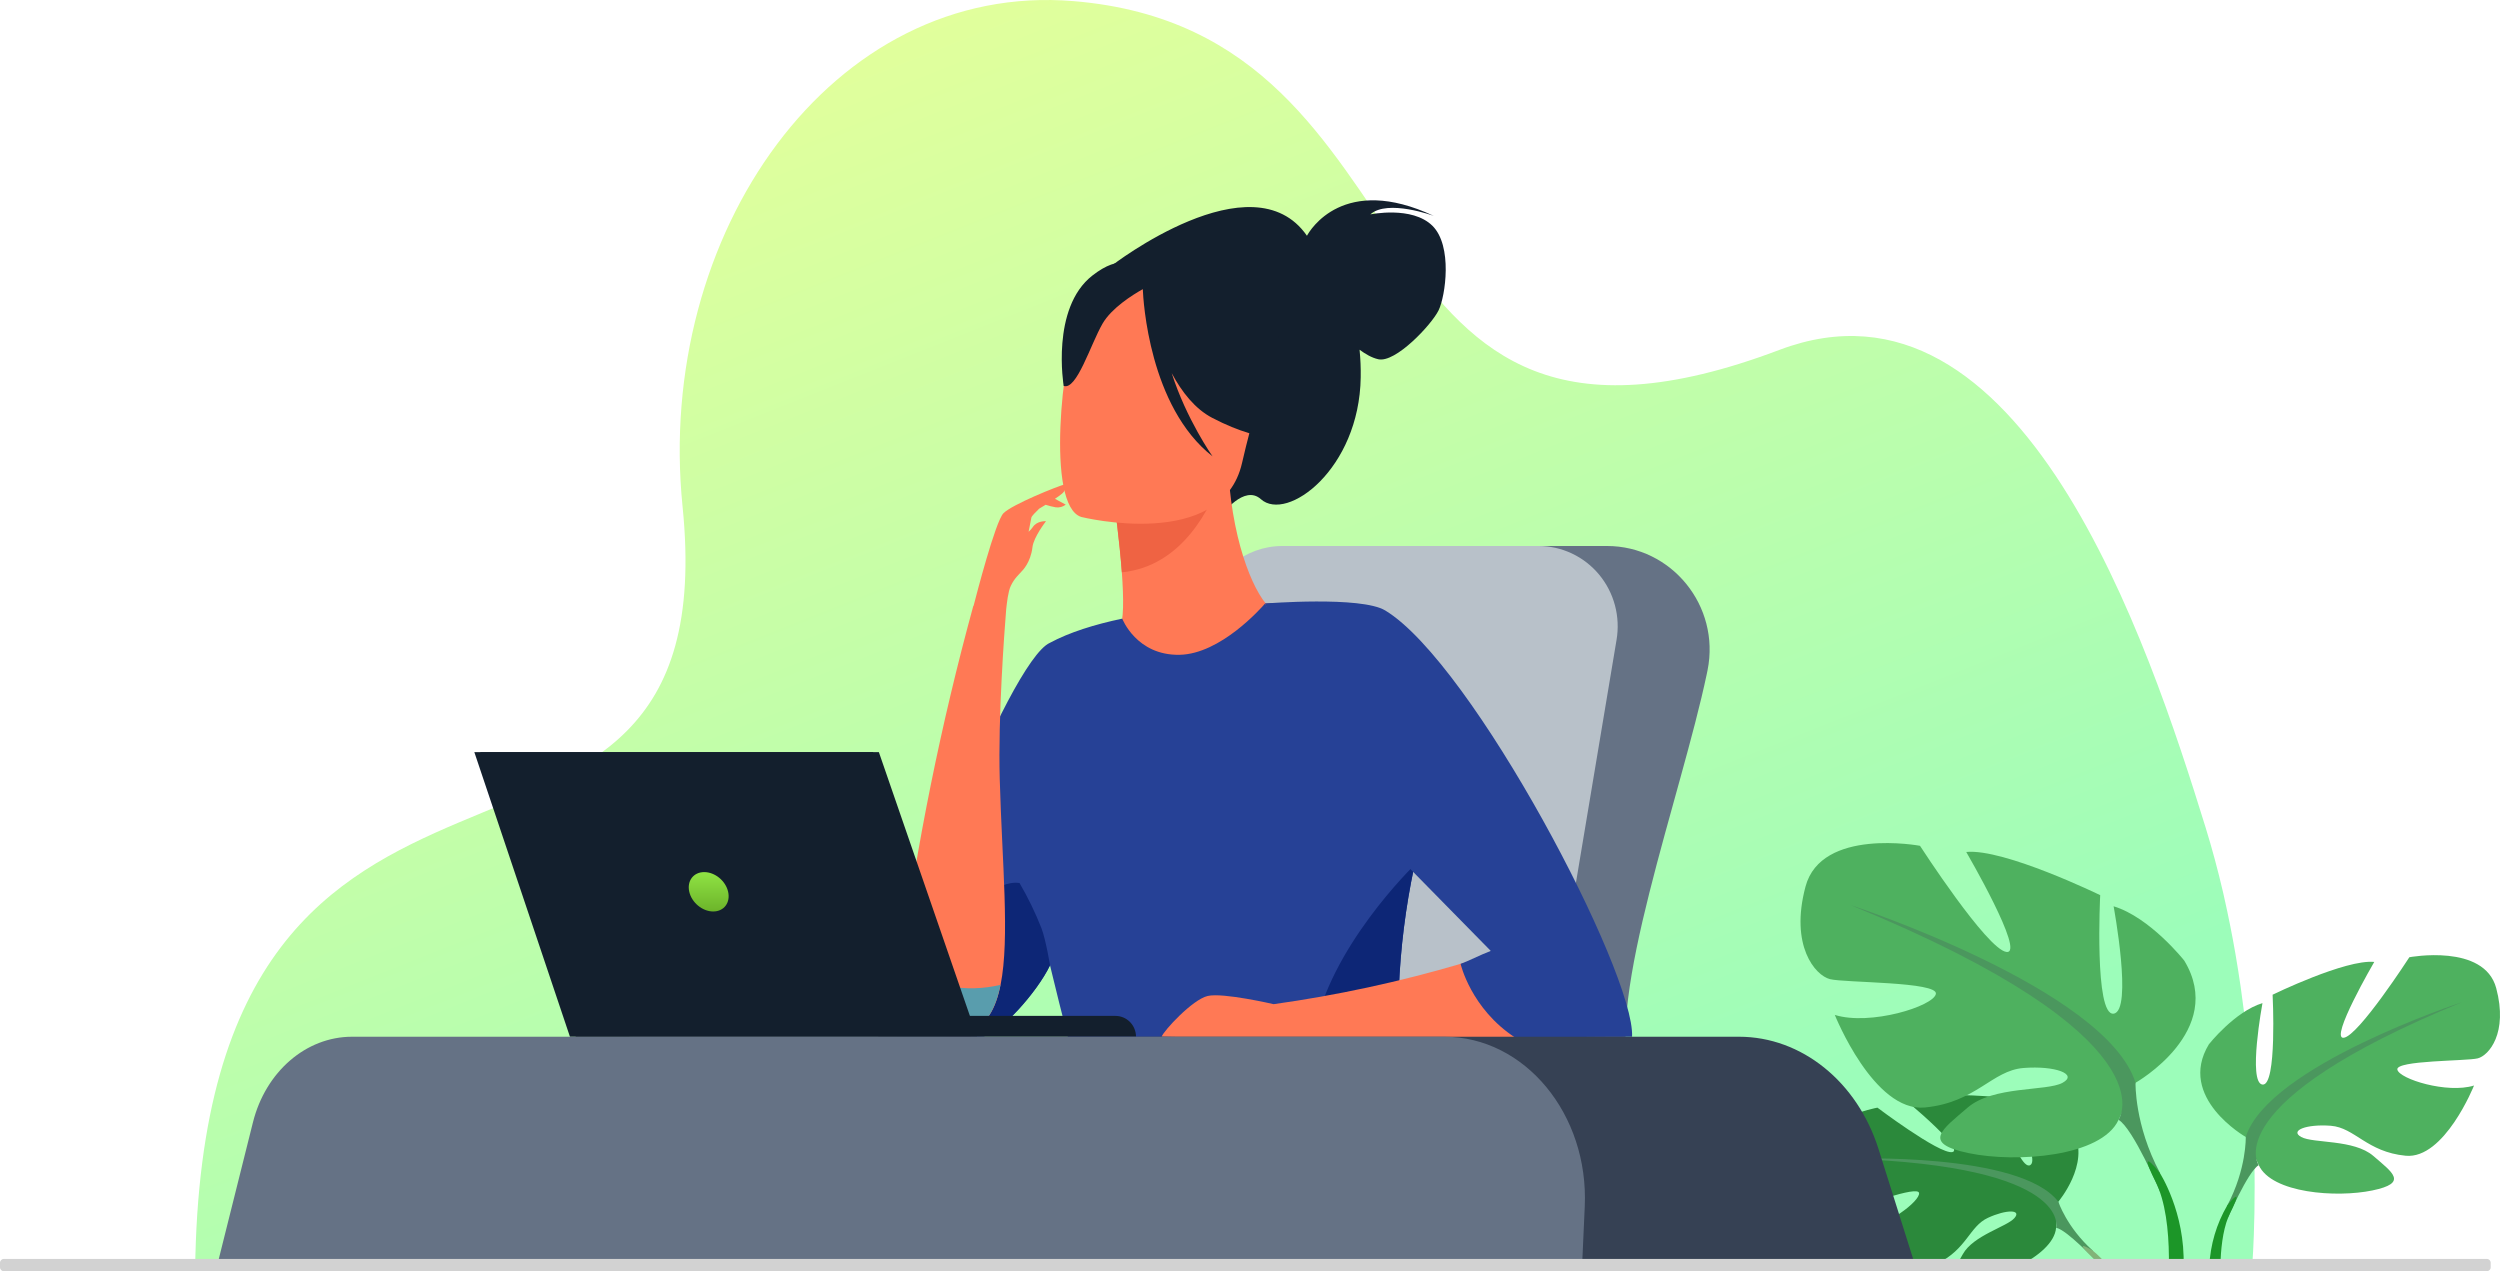 <svg width="590" height="300" viewBox="0 0 590 300" fill="none" xmlns="http://www.w3.org/2000/svg">
<path d="M46.051 299.997L413.522 298.873L430.084 298.828L451.728 298.766H453.861L460.723 298.746H464.619H471.423H474.369L531.531 298.584C531.531 298.584 533.022 280.189 531.171 254.948C530.663 248.035 529.903 240.61 528.798 232.907C528.428 230.34 528.018 227.753 527.567 225.121C526.788 220.6 525.872 216.02 524.831 211.419C524.757 211.075 524.679 210.732 524.601 210.412C523.418 205.341 522.058 200.252 520.495 195.202C507.096 151.937 477.098 60.958 419.964 82.566C314.893 122.319 342.399 7.701 253.402 0.269C196.282 -4.517 154.563 55.285 161.086 119.553C172.122 228.269 47.665 149.453 46.051 299.997Z" fill="url(#paint0_linear_15_136)"/>
<path d="M342.067 253.941L354.567 128.854H379.232C394.489 128.854 406.016 142.989 402.988 158.145C402.934 158.43 402.873 158.719 402.812 159.007C396.709 187.993 378.74 236.171 384.87 253.941H342.067Z" fill="#657285"/>
<path d="M268.832 224.369C273.917 199.063 279.956 166.938 284.299 144.195C285.124 139.876 287.407 135.983 290.755 133.184C294.104 130.384 298.31 128.854 302.651 128.854H363.084C365.809 128.854 368.501 129.458 370.972 130.623C373.443 131.789 375.632 133.488 377.387 135.601C379.141 137.714 380.419 140.191 381.129 142.857C381.84 145.523 381.966 148.315 381.5 151.036L366.922 238.236C366.108 242.985 363.539 247.241 359.738 250.137C355.936 253.033 351.188 254.352 346.461 253.825L285.099 246.991C282.515 246.703 280.019 245.872 277.77 244.551C275.521 243.23 273.568 241.448 272.037 239.319C270.506 237.19 269.43 234.761 268.879 232.186C268.327 229.612 268.311 226.949 268.832 224.369Z" fill="#B8C1C9"/>
<path d="M428.938 273.206C429.735 282.432 434.875 285.28 437.133 285.033C439.391 284.785 452.617 279.673 452.901 281.552C453.186 283.431 445.232 289.561 439.662 289.846C439.662 289.846 450.172 301.607 457.173 298.213C464.174 294.818 464.764 289.441 469.121 287.421C473.477 285.4 477.2 285.411 475.403 287.469C473.606 289.527 465.713 291.523 463.222 295.993C462.632 297.048 462.059 298.02 461.618 298.879L476.342 298.852C481.011 296.498 484.944 293.258 485.235 289.76C485.259 289.496 485.279 289.242 485.3 288.994L485.754 283.617C485.754 283.617 493.314 274.684 489.382 267.266C488.634 265.895 487.615 264.696 486.388 263.744C486.388 263.744 479.339 259.421 473.596 259.772C473.596 259.772 478.048 267.331 479.302 271.835C479.743 273.419 479.787 274.625 479.102 274.983C478.353 275.374 477.38 274.234 476.39 272.402C473.871 267.819 471.141 258.903 471.141 258.903C471.141 258.903 466.907 258.487 462.086 258.425C459.923 258.397 457.641 258.425 455.573 258.624C453.288 258.827 451.267 259.201 449.948 259.844C449.948 259.844 450.236 260.081 450.721 260.49C451.44 261.102 452.593 262.091 453.874 263.239C457.675 266.647 462.618 271.454 460.77 271.887C459.275 272.23 454.583 269.413 450.406 266.606C446.517 263.998 443.079 261.407 443.079 261.407C443.079 261.407 428.142 263.981 428.938 273.206Z" fill="#2B893B"/>
<path d="M436.268 273.447C436.268 273.447 476.803 271.863 485.767 283.611C485.767 283.611 487.747 289.62 493.836 295.094L494.786 297.715C494.786 297.715 487.764 290.211 485.249 289.754C485.235 289.761 489.168 275.21 436.268 273.447Z" fill="#4B975E"/>
<path d="M492.121 295.031C492.46 295.415 492.989 295.941 493.732 296.639H493.749C494.006 296.879 494.257 297.14 494.501 297.419C494.888 297.855 495.25 298.313 495.583 298.793H497.468C496.394 297.419 495.167 296.175 493.813 295.086C493.671 295.003 490.182 292.866 492.121 295.031Z" fill="#82B378"/>
<path d="M530.015 268.335C530.015 268.335 513.664 259.058 521.295 246.458C521.295 246.458 527.398 238.724 533.942 236.735C533.942 236.735 530.453 255.519 533.942 255.959C537.43 256.398 536.338 234.749 536.338 234.749C536.338 234.749 553.565 226.351 560.325 227.015C560.325 227.015 549.639 245.355 553.128 244.912C556.616 244.469 568.608 225.908 568.608 225.908C568.608 225.908 586.272 222.596 589.106 233.199C591.94 243.802 587.36 249.111 584.743 249.774C582.125 250.437 565.34 250.214 565.774 252.423C566.208 254.632 577.548 258.168 583.871 256.182C583.871 256.182 576.894 273.636 567.737 272.753C558.579 271.87 555.745 266.125 550.076 265.682C544.408 265.239 540.265 266.789 543.099 268.335C545.933 269.881 555.528 268.84 560.105 272.801C564.682 276.763 568.391 279.175 559.888 280.944C551.385 282.714 536.122 281.604 533.07 274.976L530.015 268.335Z" fill="#4EB15F"/>
<path d="M581.02 236.515C581.02 236.515 535.233 251.54 529.998 268.335C529.998 268.335 530.219 275.846 525.638 284.484V287.796C525.638 287.796 530.436 276.526 533.053 274.98C533.067 274.963 522.804 260.391 581.02 236.515Z" fill="#4B975E"/>
<path d="M521.397 298.776H524.014C524.096 294.942 524.533 290.637 525.825 287.355C525.987 286.943 526.164 286.548 526.35 286.173C526.893 285.098 527.259 284.304 527.489 283.727C528.846 280.401 525.628 284.486 525.628 284.486C523.094 288.831 521.642 293.735 521.397 298.776Z" fill="#1C9628"/>
<path d="M503.984 255.535C503.984 255.535 525.54 243.3 515.481 226.698C515.481 226.698 507.432 216.503 498.81 213.882C498.81 213.882 503.408 238.641 498.81 239.222C494.213 239.802 495.647 211.26 495.647 211.26C495.647 211.26 472.932 200.193 464.032 201.066C464.032 201.066 478.116 225.241 473.525 224.66C468.934 224.08 453.118 199.609 453.118 199.609C453.118 199.609 429.837 195.242 426.101 209.23C422.364 223.217 428.403 230.189 431.864 231.075C435.326 231.962 457.445 231.656 456.868 234.569C456.292 237.483 441.347 242.128 433.014 239.521C433.014 239.521 442.212 262.541 454.281 261.366C466.351 260.191 470.091 252.629 477.563 252.044C485.035 251.46 490.497 253.501 486.761 255.542C483.025 257.583 470.375 256.209 464.341 261.411C458.306 266.613 453.42 269.815 464.629 272.144C475.837 274.474 495.956 273.017 499.98 264.28L503.984 255.535Z" fill="#4EB15F"/>
<path d="M436.729 213.591C436.729 213.591 497.078 233.399 503.984 255.536C503.984 255.536 503.696 265.439 509.748 276.798V281.168C509.748 281.168 503.425 266.311 499.977 264.274C499.96 264.274 513.467 245.05 436.729 213.591Z" fill="#4B975E"/>
<path d="M507.276 275.794C507.585 276.553 508.069 277.604 508.785 279.027C509.033 279.521 509.259 280.039 509.463 280.58C511.528 285.83 511.938 293.069 511.86 298.79H515.325C515.738 286.077 509.707 276.8 509.707 276.8C509.639 276.68 505.537 271.464 507.276 275.794Z" fill="#1C9628"/>
<path d="M308.441 55.642C309.119 54.375 317.08 40.944 338.392 50.959C338.392 50.959 327.468 46.922 323.396 50.599C323.396 50.599 333.228 48.537 338.043 53.275C342.857 58.013 341.135 69.891 339.504 73.245C337.873 76.598 329.333 85.724 325.264 84.779C323.718 84.435 322.182 83.514 320.857 82.532C321.074 84.701 321.165 86.88 321.128 89.06C320.806 110.734 303.702 123.309 297.562 117.801C293.625 114.269 288.408 121.461 288.408 121.461L262.38 62.676C262.38 62.676 295.541 37.023 308.441 55.642Z" fill="#131F2D"/>
<path d="M247.761 177.757C253.219 181.592 260.061 184.756 268.649 186.766C300.841 194.301 313.178 166.728 317.809 147.8C313.422 145.254 309.289 144.707 306.902 144.405C304.577 144.127 302.129 143.941 300.105 143.841C296.487 141.034 291.103 129.552 289.91 111.719L288.398 112.132L263.024 119.175C263.024 119.175 264.187 127.349 264.757 135.073C265.198 141.12 265.265 146.896 264.136 148.312C262.156 148.745 260.97 149.03 260.97 149.03C260.971 149.038 260.971 149.046 260.97 149.054C255.671 158.171 251.248 167.783 247.761 177.757Z" fill="#FF7955"/>
<path d="M263.024 119.176C263.024 119.176 264.19 127.34 264.753 135.074C279.128 133.614 285.8 119.746 288.397 112.139L263.024 119.176Z" fill="#EF6343"/>
<path d="M255.179 122.004C255.179 122.004 288.36 130.271 293.124 109.25C297.887 88.229 305.373 75.138 284.39 68.971C263.407 62.803 257.457 69.864 254.182 76.489C250.907 83.113 246.669 119.31 255.179 122.004Z" fill="#FF7955"/>
<path d="M257.806 65.026C264.38 59.893 267.96 62.181 269.71 64.59C290.204 58.659 301.789 75.928 301.789 75.928C300.616 91.53 306.17 103.099 306.17 103.099C306.17 103.099 299.243 105.504 286.068 98.605C282.044 96.502 278.921 92.541 276.518 88.053C280.013 98.986 286.16 107.703 286.16 107.703C271.208 96.001 269.805 70.884 269.7 68.239C267.248 69.613 262.336 72.705 260.207 76.368C257.342 81.336 254.104 92.173 251.025 91.077C251.042 91.08 247.937 72.726 257.806 65.026Z" fill="#131F2D"/>
<path d="M247.764 151.713C252.399 149.215 258.359 147.363 264.845 145.999C264.845 145.999 268.188 154.723 278.376 154.534C288.056 154.352 297.633 143.501 298.566 142.422C309.656 142.079 317.809 142.422 317.809 142.422C317.809 142.422 341.169 179.468 338.277 188.044C336.444 193.513 334.92 199.084 333.713 204.729C329.715 223.652 328.926 243.127 331.381 262.318C331.917 266.3 332.398 268.537 332.398 268.537L258.827 270.255C258.827 270.255 252.725 248.265 248.212 229.498C248.076 228.935 247.942 228.375 247.809 227.818C244.757 234.216 236.051 243.84 232.118 244.596C231.881 244.64 230.762 244.664 229.189 244.678C223.3 244.726 211.898 244.809 211.898 244.809C209.697 227.124 238.193 155.939 247.764 151.713Z" fill="#264196"/>
<path d="M331.371 262.301C328.921 243.115 329.714 223.646 333.713 204.729C333.69 204.437 333.679 204.283 333.679 204.283C333.679 204.283 313.551 223.771 310.072 244.139C307.689 258.037 322.186 261.666 331.371 262.301Z" fill="#0D2676"/>
<path d="M274.148 244.668C274.565 243.324 281.404 235.886 285.021 235.047C288.639 234.209 300.579 236.985 300.579 236.985C315.487 234.901 330.225 231.722 344.678 227.475C348.163 226.444 351.74 225.327 355.371 224.097L325.238 196.548L298.576 142.422C298.576 142.422 319.403 144.092 325.126 147.549C345.715 159.987 385.644 229.096 384.921 244.128C384.921 244.128 375.259 244.668 357.609 244.895C344.047 245.073 325.861 245.582 303.627 244.998C301.956 245.261 300.256 245.295 298.576 245.097L274.148 244.668Z" fill="#FF7955"/>
<path d="M312.015 183.891L351.818 224.414C349.197 225.421 346.465 226.853 344.698 227.468C344.698 227.468 347.126 238.068 357.619 244.895C375.269 244.668 385.169 244.668 385.169 244.668C385.891 229.636 347.509 156.507 326.916 144.072C321.193 140.616 298.586 142.423 298.586 142.423L312.015 183.891Z" fill="#264196"/>
<path d="M211.887 244.806C213.478 244.788 231.867 244.637 232.104 244.593C236.037 243.837 244.73 234.213 247.795 227.815C247.927 228.372 246.818 221.758 245.791 219.078C244.342 215.384 242.608 211.811 240.607 208.392C230.039 206.791 211.86 234.622 211.887 244.806Z" fill="#0D2676"/>
<path d="M212.515 228.001C216.322 199.299 222.065 170.896 229.704 142.99H229.762C230.341 140.729 234.908 123.062 236.817 121.12C238.851 119.059 249.619 114.719 251.473 114.249C251.545 114.661 251.507 115.085 251.364 115.478C251.221 115.871 250.978 116.219 250.66 116.485C250.119 116.929 249.553 117.341 248.965 117.719L251.514 119.093C251.18 119.354 250.798 119.545 250.391 119.653C249.983 119.762 249.558 119.786 249.141 119.725C248.337 119.581 247.545 119.381 246.768 119.128C246.239 119.471 245.717 119.77 245.242 120.048C244.442 120.818 243.493 121.787 243.408 122.134C243.313 122.546 242.967 124.354 242.75 125.498C243.112 125.188 243.433 124.832 243.706 124.439C244.723 122.842 246.859 123.003 246.859 123.003C246.859 123.003 243.937 126.724 243.662 129.133C243.242 132.802 241.218 134.727 241.218 134.727C240.475 135.613 239.431 136.407 238.546 138.269C237.898 139.643 237.644 142.234 237.465 143.732C237.027 149.154 235.529 169.13 235.939 183.843C236.488 203.64 238.339 221.387 236.142 232.399C235.576 235.251 234.739 237.649 233.535 239.515C228.748 246.96 211.915 244.789 211.915 244.789C211.915 244.789 211.165 238.364 212.515 228.001Z" fill="#FF7955"/>
<path d="M211.887 244.805C211.887 244.805 228.72 246.976 233.508 239.531C234.711 237.665 235.542 235.267 236.115 232.415C232.095 233.388 227.918 233.498 223.854 232.737C219.789 231.977 215.927 230.363 212.515 228C211.165 238.363 211.887 244.805 211.887 244.805Z" fill="#599DAD"/>
<path d="M263.244 239.751C264.531 239.751 265.765 240.269 266.675 241.192C267.585 242.114 268.096 243.364 268.096 244.668H207.253V239.751H263.244Z" fill="#131F2D"/>
<path d="M207.412 177.5H113.323L135.892 244.668H230.592L207.412 177.5Z" fill="#131F2D"/>
<path d="M206.026 177.497L229.206 244.668H134.506L111.94 177.497H206.026Z" fill="#131F2D"/>
<path d="M166.193 205.815C168.725 205.815 171.255 207.877 171.838 210.461C172.421 213.045 170.844 215.11 168.312 215.11C165.779 215.11 163.253 213.027 162.667 210.461C162.08 207.894 163.66 205.815 166.193 205.815Z" fill="url(#paint1_linear_15_136)"/>
<path d="M117.988 298.55H451.959L443.341 271.197C438.323 255.275 425.155 244.668 410.4 244.668H149.8C138.951 244.668 129.4 252.914 126.406 264.902L117.988 298.55Z" fill="#364154"/>
<path d="M51.273 298.55H373.381L374.001 284.765C374.991 262.964 359.86 244.668 340.843 244.668H83.081C72.232 244.668 62.678 252.914 59.688 264.902L51.273 298.55Z" fill="#657285"/>
<path d="M586.902 297.104H0.902C0.404 297.104 0 297.513 0 298.017V299.086C0 299.591 0.404 300 0.902 300H586.902C587.4 300 587.804 299.591 587.804 299.086V298.017C587.804 297.513 587.4 297.104 586.902 297.104Z" fill="#D2D2D2"/>
<defs>
<linearGradient id="paint0_linear_15_136" x1="184.167" y1="9.57" x2="302.852" y2="308.273" gradientUnits="userSpaceOnUse">
<stop stop-color="#E3FF9B"/>
<stop offset="1" stop-color="#9CFDBA"/>
</linearGradient>
<linearGradient id="paint1_linear_15_136" x1="167.252" y1="205.815" x2="167.252" y2="215.11" gradientUnits="userSpaceOnUse">
<stop stop-color="#90E344"/>
<stop offset="1" stop-color="#6CB42A"/>
</linearGradient>
</defs>
</svg>
